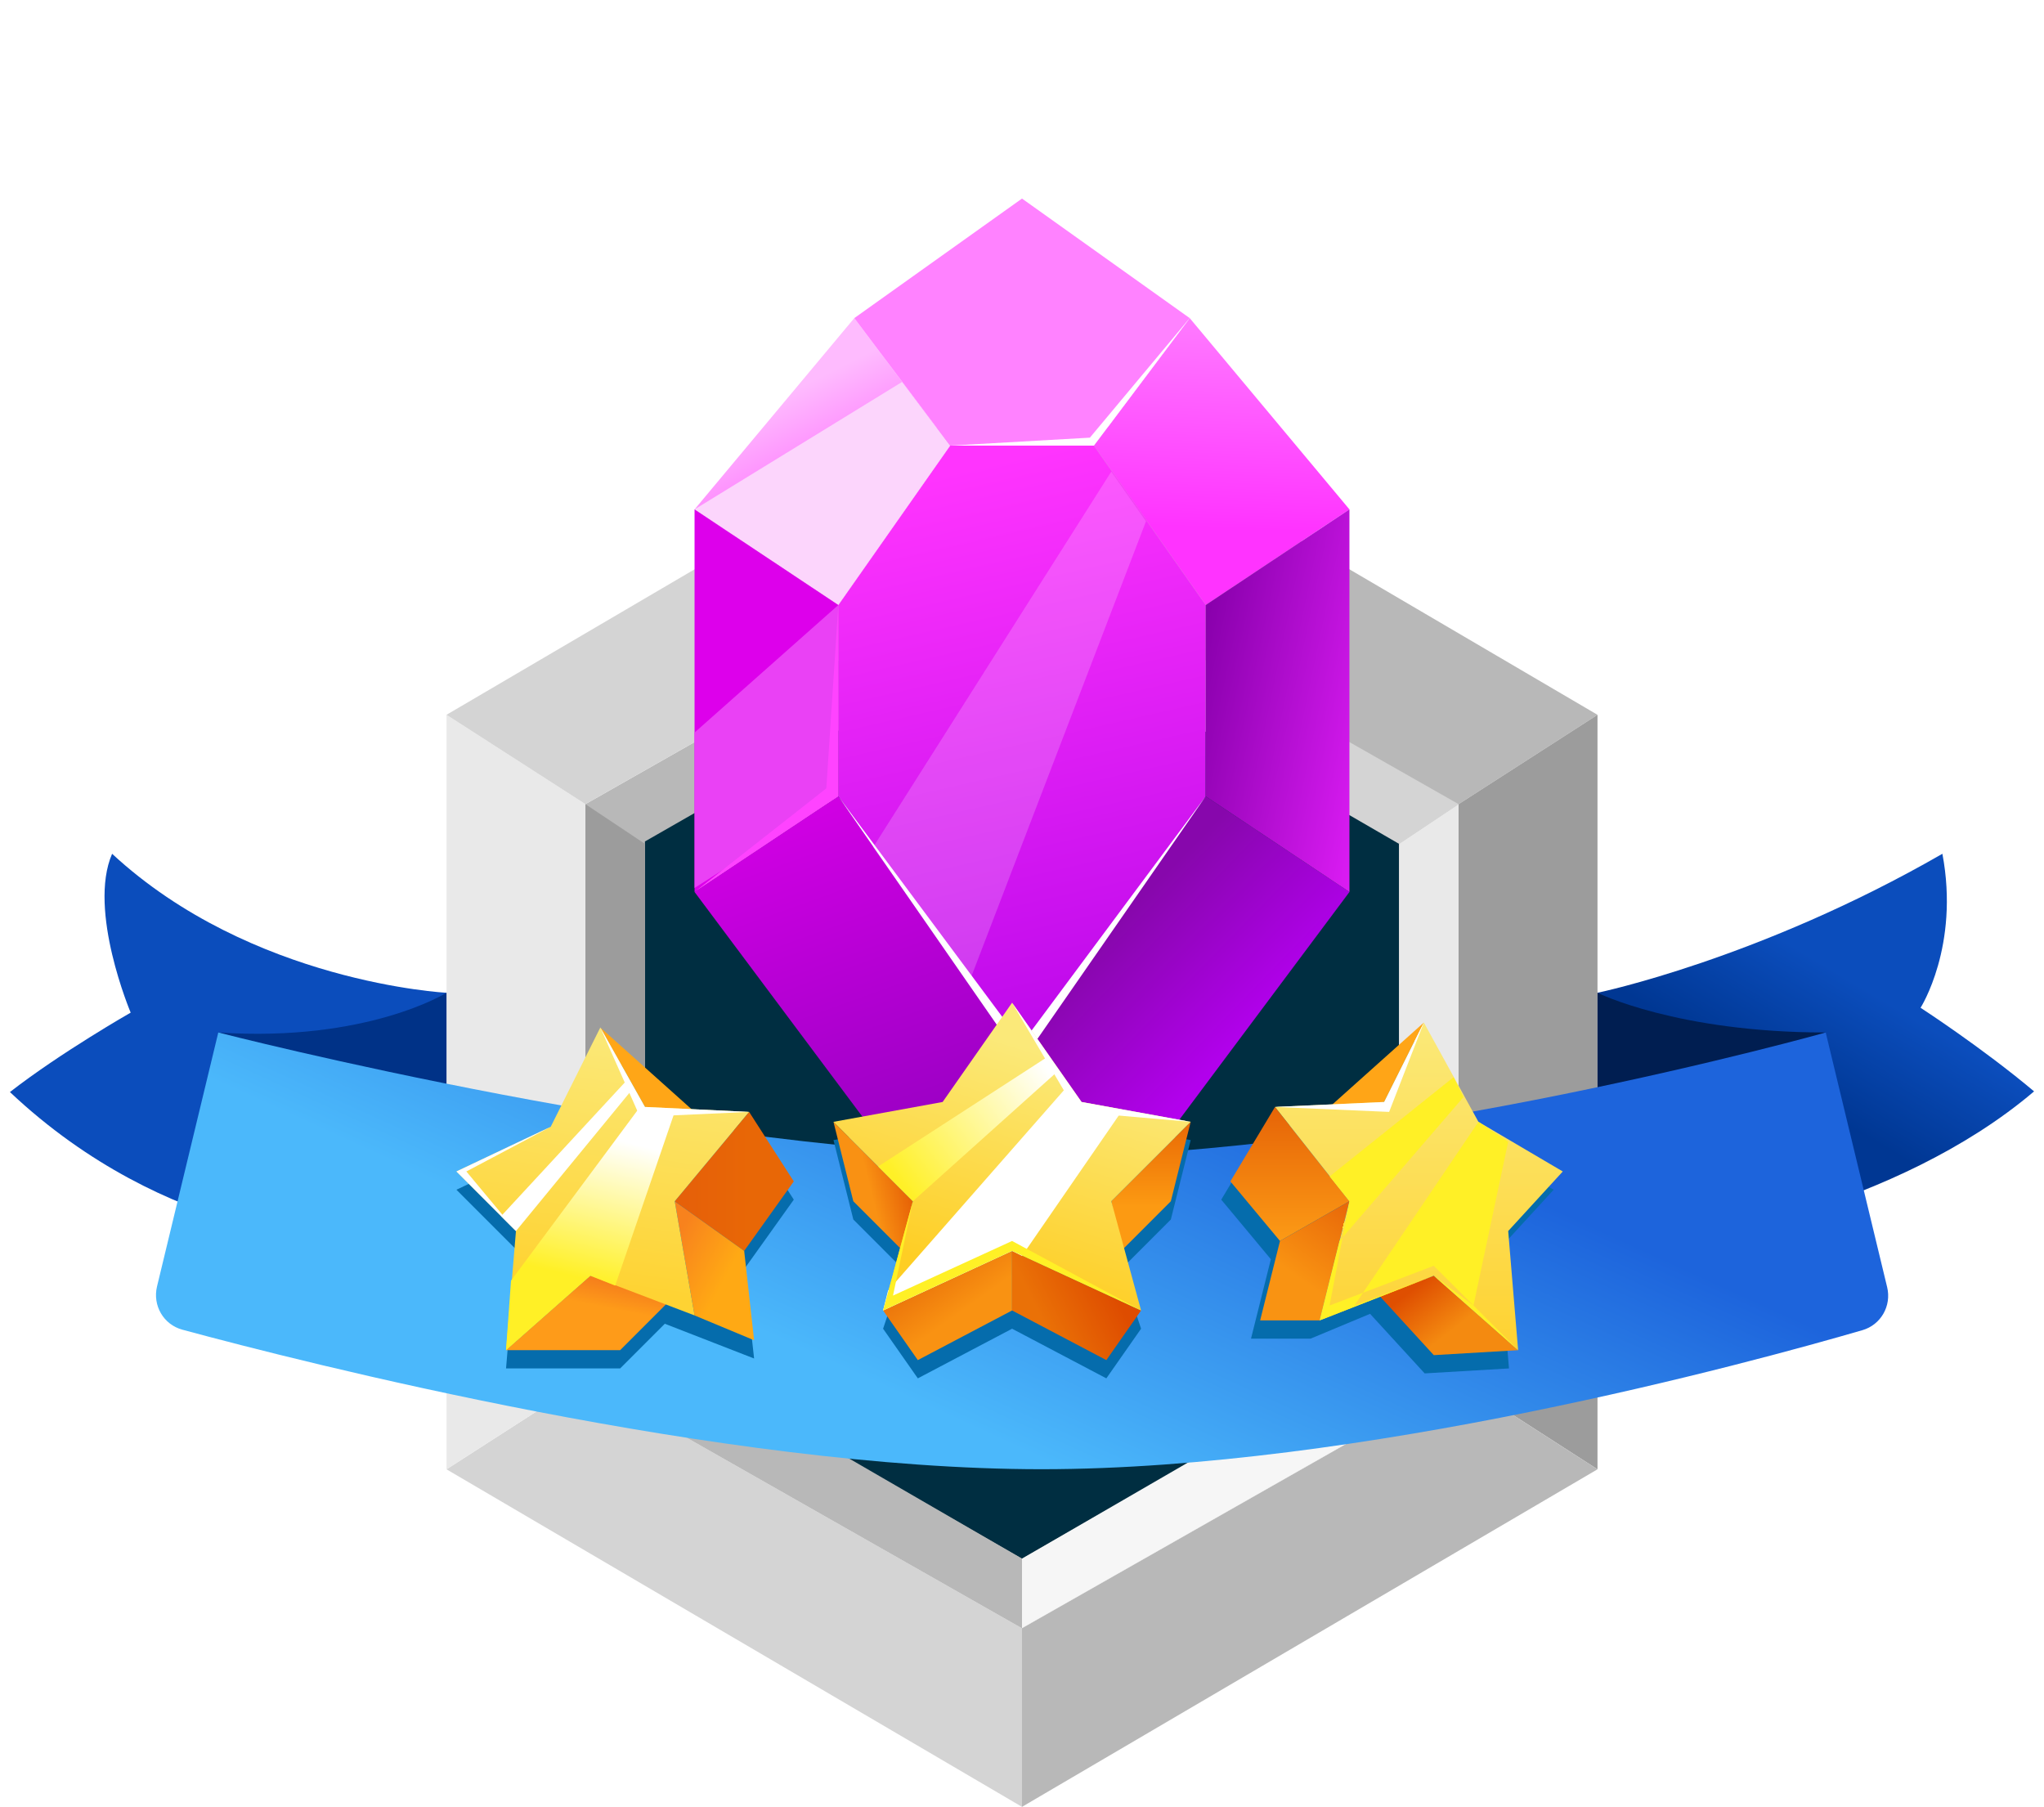 <svg width="224" height="198" viewBox="0 0 224 198" xmlns="http://www.w3.org/2000/svg" fill="none"><path d="M159.845 88.121l-47.845-27.198-47.845 27.198v63.099l47.845 27.197 47.845-27.197v-63.099zM112 60.923v-19.582l63.068 36.989-15.223 9.791-47.845-27.198z" fill="#B8B8B8"/><path d="M153.32 92.21l-41.32-23.672-41.32 23.672v54.919l41.32 23.672 41.32-23.672v-54.919z" fill="#002E41"/><path d="M159.845 151.219v-63.098l15.223-9.791v82.682l-15.223-9.792z" fill="#9C9C9C"/><path d="M112 198v-19.583l47.845-27.198 15.223 9.792-63.068 36.989z" fill="#B8B8B8"/><path d="M112 198v-19.583l-47.845-27.198-15.223 9.792 63.068 36.989z" fill="#D4D4D4"/><path d="M48.932 78.329l15.223 9.791v63.098l-15.223 9.792v-82.682z" fill="#E9E9E9"/><path d="M112 60.923l-47.845 27.198-15.223-9.791 63.068-36.989v19.582zM112 60.923v7.615l41.32 23.934 6.525-4.352-47.845-27.198z" fill="#D4D4D4"/><path d="M159.845 88.121l-6.525 4.352v54.396l6.525 4.352v-63.099z" fill="#E9E9E9"/><path d="M159.845 151.22l-6.525-4.352-41.32 23.934v7.615l47.845-27.197z" fill="#F6F6F6"/><path d="M112 178.417v-7.615l-41.32-23.934-6.524 4.352 47.845 27.197z" fill="#B8B8B8"/><path d="M64.155 151.22l6.524-4.352v-54.396l-6.524-4.352v63.099z" fill="#9C9C9C"/><path d="M147.884 97.744l-15.754-10.481-20.13 28.822v29.695l35.884-48.036z" fill="url(#a)"/><path d="M112 48.833h-7.877l-12.253 17.468v20.962l20.13 28.822 20.13-28.822v-20.962l-12.253-17.468h-7.877z" fill="url(#b)"/><path d="M76.116 97.744l15.754-10.481 20.13 28.822v29.695l-35.884-48.036z" fill="url(#c)"/><path d="M91.87 66.301l-15.754-10.481 17.504-20.961 10.502 13.974-12.253 17.468z" fill="url(#d)"/><path d="M98.872 41.846l-22.755 13.974 15.754 10.481 12.253-17.468-5.251-6.987z" fill="#FCD5FC"/><path d="M132.13 66.301l15.753-10.481-17.504-20.961-10.502 13.974 12.253 17.468z" fill="url(#e)"/><path d="M119.877 48.834h-15.754l-10.502-13.974 18.379-13.101 18.379 13.101-10.502 13.974z" fill="#FF82FF"/><path d="M76.116 55.821l15.754 10.481v20.962l-15.754 10.481v-41.923z" fill="#DD00EB"/><path d="M76.116 97.306v-17.031l15.754-13.974v20.962l-15.754 10.044z" fill="#EA41F5"/><path d="M147.883 55.821l-15.753 10.481v20.962l15.753 10.481v-41.923z" fill="url(#f)"/><path d="M112 114.338l-20.13-27.075 19.692 28.385.438 30.132.438-30.132 19.692-28.385-20.13 27.075zM119.877 48.833h-15.754l15.316-.873 10.94-13.101-10.502 13.974z" fill="#fff"/><path d="M91.87 87.263l-15.754 10.481 14.441-11.354 1.313-20.088v20.962z" fill="#FF43FF"/><path d="M125.592 57.115l-3.806-5.439-26.097 41.157 10.503 14.847 19.4-50.565z" fill="#fff" fill-opacity=".19"/><path d="M222.913 119.596c-15.311 13.018-38.276 16.393-38.276 16.393l-9.569-27.198s17.702-3.659 37.797-15.231c1.914 10.125-2.392 16.875-2.392 16.875s6.698 4.339 12.44 9.161z" fill="url(#g)"/><path d="M1.087 119.67c17.305 16.319 36.647 16.319 36.647 16.319l11.198-27.198s-21.377-1.088-36.647-15.231c-2.694 6.216 2.036 17.407 2.036 17.407s-7.635 4.351-13.234 8.703z" fill="#0B4DBC"/><path d="M48.932 108.791s-8.699 5.44-25.01 4.352c11.417 4.351 25.01 6.527 25.01 6.527v-10.879z" fill="#003287"/><path d="M175.068 108.791s8.699 4.352 25.01 4.352c-9.243 3.807-25.01 7.615-25.01 7.615v-11.967z" fill="#001E51"/><path d="M23.922 113.143l-6.714 27.829c-.502 2.081.709 4.179 2.775 4.738 13.177 3.569 59.157 15.3 94.192 15.291 34.859-.008 77.457-11.61 89.927-15.238 2.023-.588 3.203-2.663 2.709-4.711l-6.733-27.909s-48.389 13.589-85.903 13.589c-37.515 0-90.253-13.589-90.253-13.589z" fill="url(#h)"/><path d="M103.301 120.758l7.612-10.879 7.612 10.879 11.961 2.176-2.175 8.703-5.437 5.44 2.175 6.527-3.806 5.44-10.33-5.44-10.33 5.44-3.806-5.44 2.175-6.527-5.437-5.44-2.175-8.703 11.961-2.176z" fill="#056CAC" filter="url(#i)"/><path d="M100.583 149.044l-3.806-5.44 14.136-6.527v6.527l-10.33 5.44z" fill="url(#j)"/><path d="M121.243 149.044l3.806-5.44-14.136-6.527v6.527l10.33 5.44z" fill="url(#k)"/><path d="M93.515 131.637l-2.175-8.703 8.699 8.703-1.087 5.44-5.437-5.44z" fill="url(#l)"/><path d="M128.311 131.637l2.175-8.703-8.699 8.703 1.087 5.44 5.437-5.44z" fill="url(#m)"/><path d="M103.301 120.758l7.612-10.879 7.612 10.879 11.961 2.176-8.699 8.703 3.262 11.967-14.136-6.527-14.136 6.527 3.262-11.967-8.699-8.703 11.961-2.176z" fill="url(#n)"/><path d="M118.525 120.758l-7.612-10.879 7.068 11.967 12.505 1.088-11.961-2.176z" fill="#fff"/><path d="M115.806 117.494l-1.087-1.631-18.486 11.967 3.806 3.807 15.767-14.143z" fill="url(#o)"/><path d="M97.321 141.429l19.573-22.303 1.087 2.176 4.893.544-10.874 15.775-1.087-.544-14.136 6.527.544-2.175z" fill="#fff"/><path d="M97.865 141.973l2.174-10.336-3.262 11.967 14.136-6.527 14.136 6.527-14.136-7.615-13.048 5.984z" fill="#FFF026"/><path d="M76.117 121.846l-10.33-9.247-5.437 10.879-10.33 4.896 6.524 6.527-1.087 13.055h12.505l4.893-4.896 9.786 3.808-1.087-9.791 5.437-7.615-4.893-7.616h-5.981z" fill="#056CAC" filter="url(#p)"/><path d="M67.961 147.956l5.437-5.44-8.699-2.72-9.243 8.16h12.505z" fill="url(#q)"/><path d="M86.99 129.461l-4.893-7.615-8.155 9.791 7.612 5.44 5.437-7.616z" fill="url(#r)"/><path d="M82.641 146.868l-1.087-9.791-7.612-5.44 2.175 12.511 6.524 2.72z" fill="url(#s)"/><path d="M76.117 121.846l-10.33-9.247 4.893 8.703 5.437.544z" fill="#FFA617"/><path d="M70.68 121.302l-4.893-8.703-5.437 10.879-10.33 4.896 6.524 6.527-1.087 13.055 9.243-8.159 11.418 4.351-2.175-12.511 8.155-9.791-11.418-.544z" fill="url(#t)"/><path d="M54.913 133.269l13.592-14.687.544 1.088-12.505 15.231-1.631-1.632z" fill="#fff"/><path d="M56 140.34l14.136-19.038.544.544h3.262l-6.524 19.038-2.718-1.087-9.243 8.159.544-7.616z" fill="url(#u)"/><path d="M70.68 121.302l-4.893-8.703 4.35 9.791 11.961-.544-11.418-.544zM51.107 128.373l9.243-4.895-10.33 4.895 6.524 6.528-5.437-6.528z" fill="#fff"/><path d="M145.709 121.302l10.33-9.247 5.981 10.879 9.242 5.44-5.98 6.527 1.087 13.055-9.242.544-5.981-6.527-6.524 2.719h-6.525l2.175-8.703-5.437-6.527 4.894-8.16h5.98z" fill="#056CAC" filter="url(#v)"/><path d="M145.709 121.302l10.33-9.247-4.349 8.703-5.981.544z" fill="#FFA517"/><path d="M134.835 129.461l4.894-8.159 8.155 10.335-7.612 4.352-5.437-6.528z" fill="url(#w)"/><path d="M140.272 135.989l7.612-4.352-3.262 13.055h-6.524l2.174-8.703z" fill="url(#x)"/><path d="M166.369 147.956l-9.242-8.16-5.981 2.176 5.981 6.528 9.242-.544z" fill="url(#y)"/><path d="M162.02 122.934l-5.981-10.879-4.349 8.703-11.961.544 8.155 10.335-3.262 13.055 12.505-4.895 9.242 8.159-1.087-13.055 5.981-6.527-9.243-5.44z" fill="url(#z)"/><path d="M151.69 120.758l4.349-8.703-3.806 9.791-12.504-.544 11.961-.544z" fill="#fff"/><path d="M145.709 143.06l2.175-11.423-3.262 13.055 12.505-4.895 9.242 8.159-9.242-9.247-11.418 4.351zM145.709 128.917l13.592-10.879 1.088 2.176-13.593 15.775 1.088-4.352-2.175-2.72zM148.428 143.06l13.592-20.126 3.262 2.176-3.806 17.95-4.349-3.264-8.699 3.264z" fill="#FFF026"/><defs><filter id="i" x="89.34" y="109.879" width="43.146" height="43.165" filterUnits="userSpaceOnUse" color-interpolation-filters="sRGB"><feFlood flood-opacity="0" result="BackgroundImageFix"/><feColorMatrix in="SourceAlpha" values="0 0 0 0 0 0 0 0 0 0 0 0 0 0 0 0 0 0 127 0"/><feOffset dy="2"/><feGaussianBlur stdDeviation="1"/><feColorMatrix values="0 0 0 0 0.004 0 0 0 0 0.302 0 0 0 0 0.651 0 0 0 1 0"/><feBlend in2="BackgroundImageFix" result="effect1_dropShadow"/><feBlend in="SourceGraphic" in2="effect1_dropShadow" result="shape"/></filter><filter id="p" x="48.02" y="112.599" width="40.971" height="39.357" filterUnits="userSpaceOnUse" color-interpolation-filters="sRGB"><feFlood flood-opacity="0" result="BackgroundImageFix"/><feColorMatrix in="SourceAlpha" values="0 0 0 0 0 0 0 0 0 0 0 0 0 0 0 0 0 0 127 0"/><feOffset dy="2"/><feGaussianBlur stdDeviation="1"/><feColorMatrix values="0 0 0 0 0.004 0 0 0 0 0.302 0 0 0 0 0.651 0 0 0 1 0"/><feBlend in2="BackgroundImageFix" result="effect1_dropShadow"/><feBlend in="SourceGraphic" in2="effect1_dropShadow" result="shape"/></filter><filter id="v" x="131.835" y="112.055" width="40.427" height="40.445" filterUnits="userSpaceOnUse" color-interpolation-filters="sRGB"><feFlood flood-opacity="0" result="BackgroundImageFix"/><feColorMatrix in="SourceAlpha" values="0 0 0 0 0 0 0 0 0 0 0 0 0 0 0 0 0 0 127 0"/><feOffset dx="-1" dy="2"/><feGaussianBlur stdDeviation="1"/><feColorMatrix values="0 0 0 0 0.072 0 0 0 0 0.342 0 0 0 0 0.659 0 0 0 1 0"/><feBlend in2="BackgroundImageFix" result="effect1_dropShadow"/><feBlend in="SourceGraphic" in2="effect1_dropShadow" result="shape"/></filter><linearGradient id="a" x1="130.379" y1="121.762" x2="115.968" y2="107.758" gradientUnits="userSpaceOnUse"><stop stop-color="#B500F1"/><stop offset="1" stop-color="#8707AC"/></linearGradient><linearGradient id="b" x1="112" y1="116.085" x2="97.616" y2="53.187" gradientUnits="userSpaceOnUse"><stop stop-color="#BB07EA"/><stop offset="1" stop-color="#FF34FE"/></linearGradient><linearGradient id="c" x1="107.624" y1="136.61" x2="87.132" y2="79.812" gradientUnits="userSpaceOnUse"><stop stop-color="#8600B8"/><stop offset="1" stop-color="#DD00EB"/></linearGradient><linearGradient id="d" x1="90.12" y1="66.301" x2="80.088" y2="46.196" gradientUnits="userSpaceOnUse"><stop stop-color="#f3f"/><stop offset="1" stop-color="#FEBBFE"/></linearGradient><linearGradient id="e" x1="125.128" y1="57.567" x2="126" y2="32.239" gradientUnits="userSpaceOnUse"><stop stop-color="#f3f"/><stop offset="1" stop-color="#FF82FF"/></linearGradient><linearGradient id="f" x1="129.066" y1="82.459" x2="150.068" y2="86.844" gradientUnits="userSpaceOnUse"><stop stop-color="#8900AC"/><stop offset="1" stop-color="#DB1CF4"/></linearGradient><linearGradient id="g" x1="196.272" y1="119.67" x2="203.402" y2="107.74" gradientUnits="userSpaceOnUse"><stop stop-color="#003793"/><stop offset="1" stop-color="#0B4DBC"/></linearGradient><linearGradient id="h" x1="128.311" y1="113.143" x2="108.178" y2="157.196" gradientUnits="userSpaceOnUse"><stop stop-color="#1D64DC"/><stop offset="1" stop-color="#4BB8FB"/></linearGradient><linearGradient id="j" x1="100.583" y1="141.429" x2="103.303" y2="145.235" gradientUnits="userSpaceOnUse"><stop stop-color="#ED790C"/><stop offset="1" stop-color="#F99212"/></linearGradient><linearGradient id="k" x1="121.243" y1="139.797" x2="113.63" y2="143.601" gradientUnits="userSpaceOnUse"><stop stop-color="#DE4C00"/><stop offset="1" stop-color="#EA7107"/></linearGradient><linearGradient id="l" x1="100.039" y1="130.549" x2="95.689" y2="131.636" gradientUnits="userSpaceOnUse"><stop stop-color="#E55E05"/><stop offset="1" stop-color="#F99113"/></linearGradient><linearGradient id="m" x1="126.136" y1="122.934" x2="126.136" y2="132.181" gradientUnits="userSpaceOnUse"><stop stop-color="#E96905"/><stop offset="1" stop-color="#FC9A12"/></linearGradient><linearGradient id="n" x1="103.301" y1="138.709" x2="110.92" y2="114.233" gradientUnits="userSpaceOnUse"><stop stop-color="#FECE24"/><stop offset="1" stop-color="#FBE979"/></linearGradient><linearGradient id="o" x1="114.719" y1="116.95" x2="98.402" y2="129.454" gradientUnits="userSpaceOnUse"><stop stop-color="#fff"/><stop offset="1" stop-color="#FFF026"/></linearGradient><linearGradient id="q" x1="68.505" y1="140.884" x2="67.961" y2="143.604" gradientUnits="userSpaceOnUse"><stop stop-color="#F6801B"/><stop offset="1" stop-color="#FE9B19"/></linearGradient><linearGradient id="r" x1="75.029" y1="129.461" x2="82.097" y2="129.461" gradientUnits="userSpaceOnUse"><stop stop-color="#E66009"/><stop offset="1" stop-color="#E86706"/></linearGradient><linearGradient id="s" x1="73.942" y1="135.989" x2="79.924" y2="139.25" gradientUnits="userSpaceOnUse"><stop stop-color="#F8821D"/><stop offset="1" stop-color="#FFA914"/></linearGradient><linearGradient id="t" x1="66.058" y1="112.599" x2="61.977" y2="140.34" gradientUnits="userSpaceOnUse"><stop stop-color="#FBE979"/><stop offset="1" stop-color="#FED333"/></linearGradient><linearGradient id="u" x1="68.505" y1="125.11" x2="64.696" y2="140.34" gradientUnits="userSpaceOnUse"><stop stop-color="#fff"/><stop offset="1" stop-color="#FFF026"/></linearGradient><linearGradient id="w" x1="141.631" y1="121.302" x2="141.631" y2="135.989" gradientUnits="userSpaceOnUse"><stop stop-color="#E66407"/><stop offset="1" stop-color="#FC9A15"/></linearGradient><linearGradient id="x" x1="147.34" y1="132.181" x2="141.9" y2="139.794" gradientUnits="userSpaceOnUse"><stop stop-color="#E96A09"/><stop offset="1" stop-color="#F99312"/></linearGradient><linearGradient id="y" x1="156.039" y1="140.34" x2="159.847" y2="145.234" gradientUnits="userSpaceOnUse"><stop stop-color="#DF4F01"/><stop offset="1" stop-color="#F48A10"/></linearGradient><linearGradient id="z" x1="155.496" y1="112.055" x2="155.496" y2="147.956" gradientUnits="userSpaceOnUse"><stop stop-color="#FBE979"/><stop offset="1" stop-color="#FED231"/></linearGradient></defs></svg>